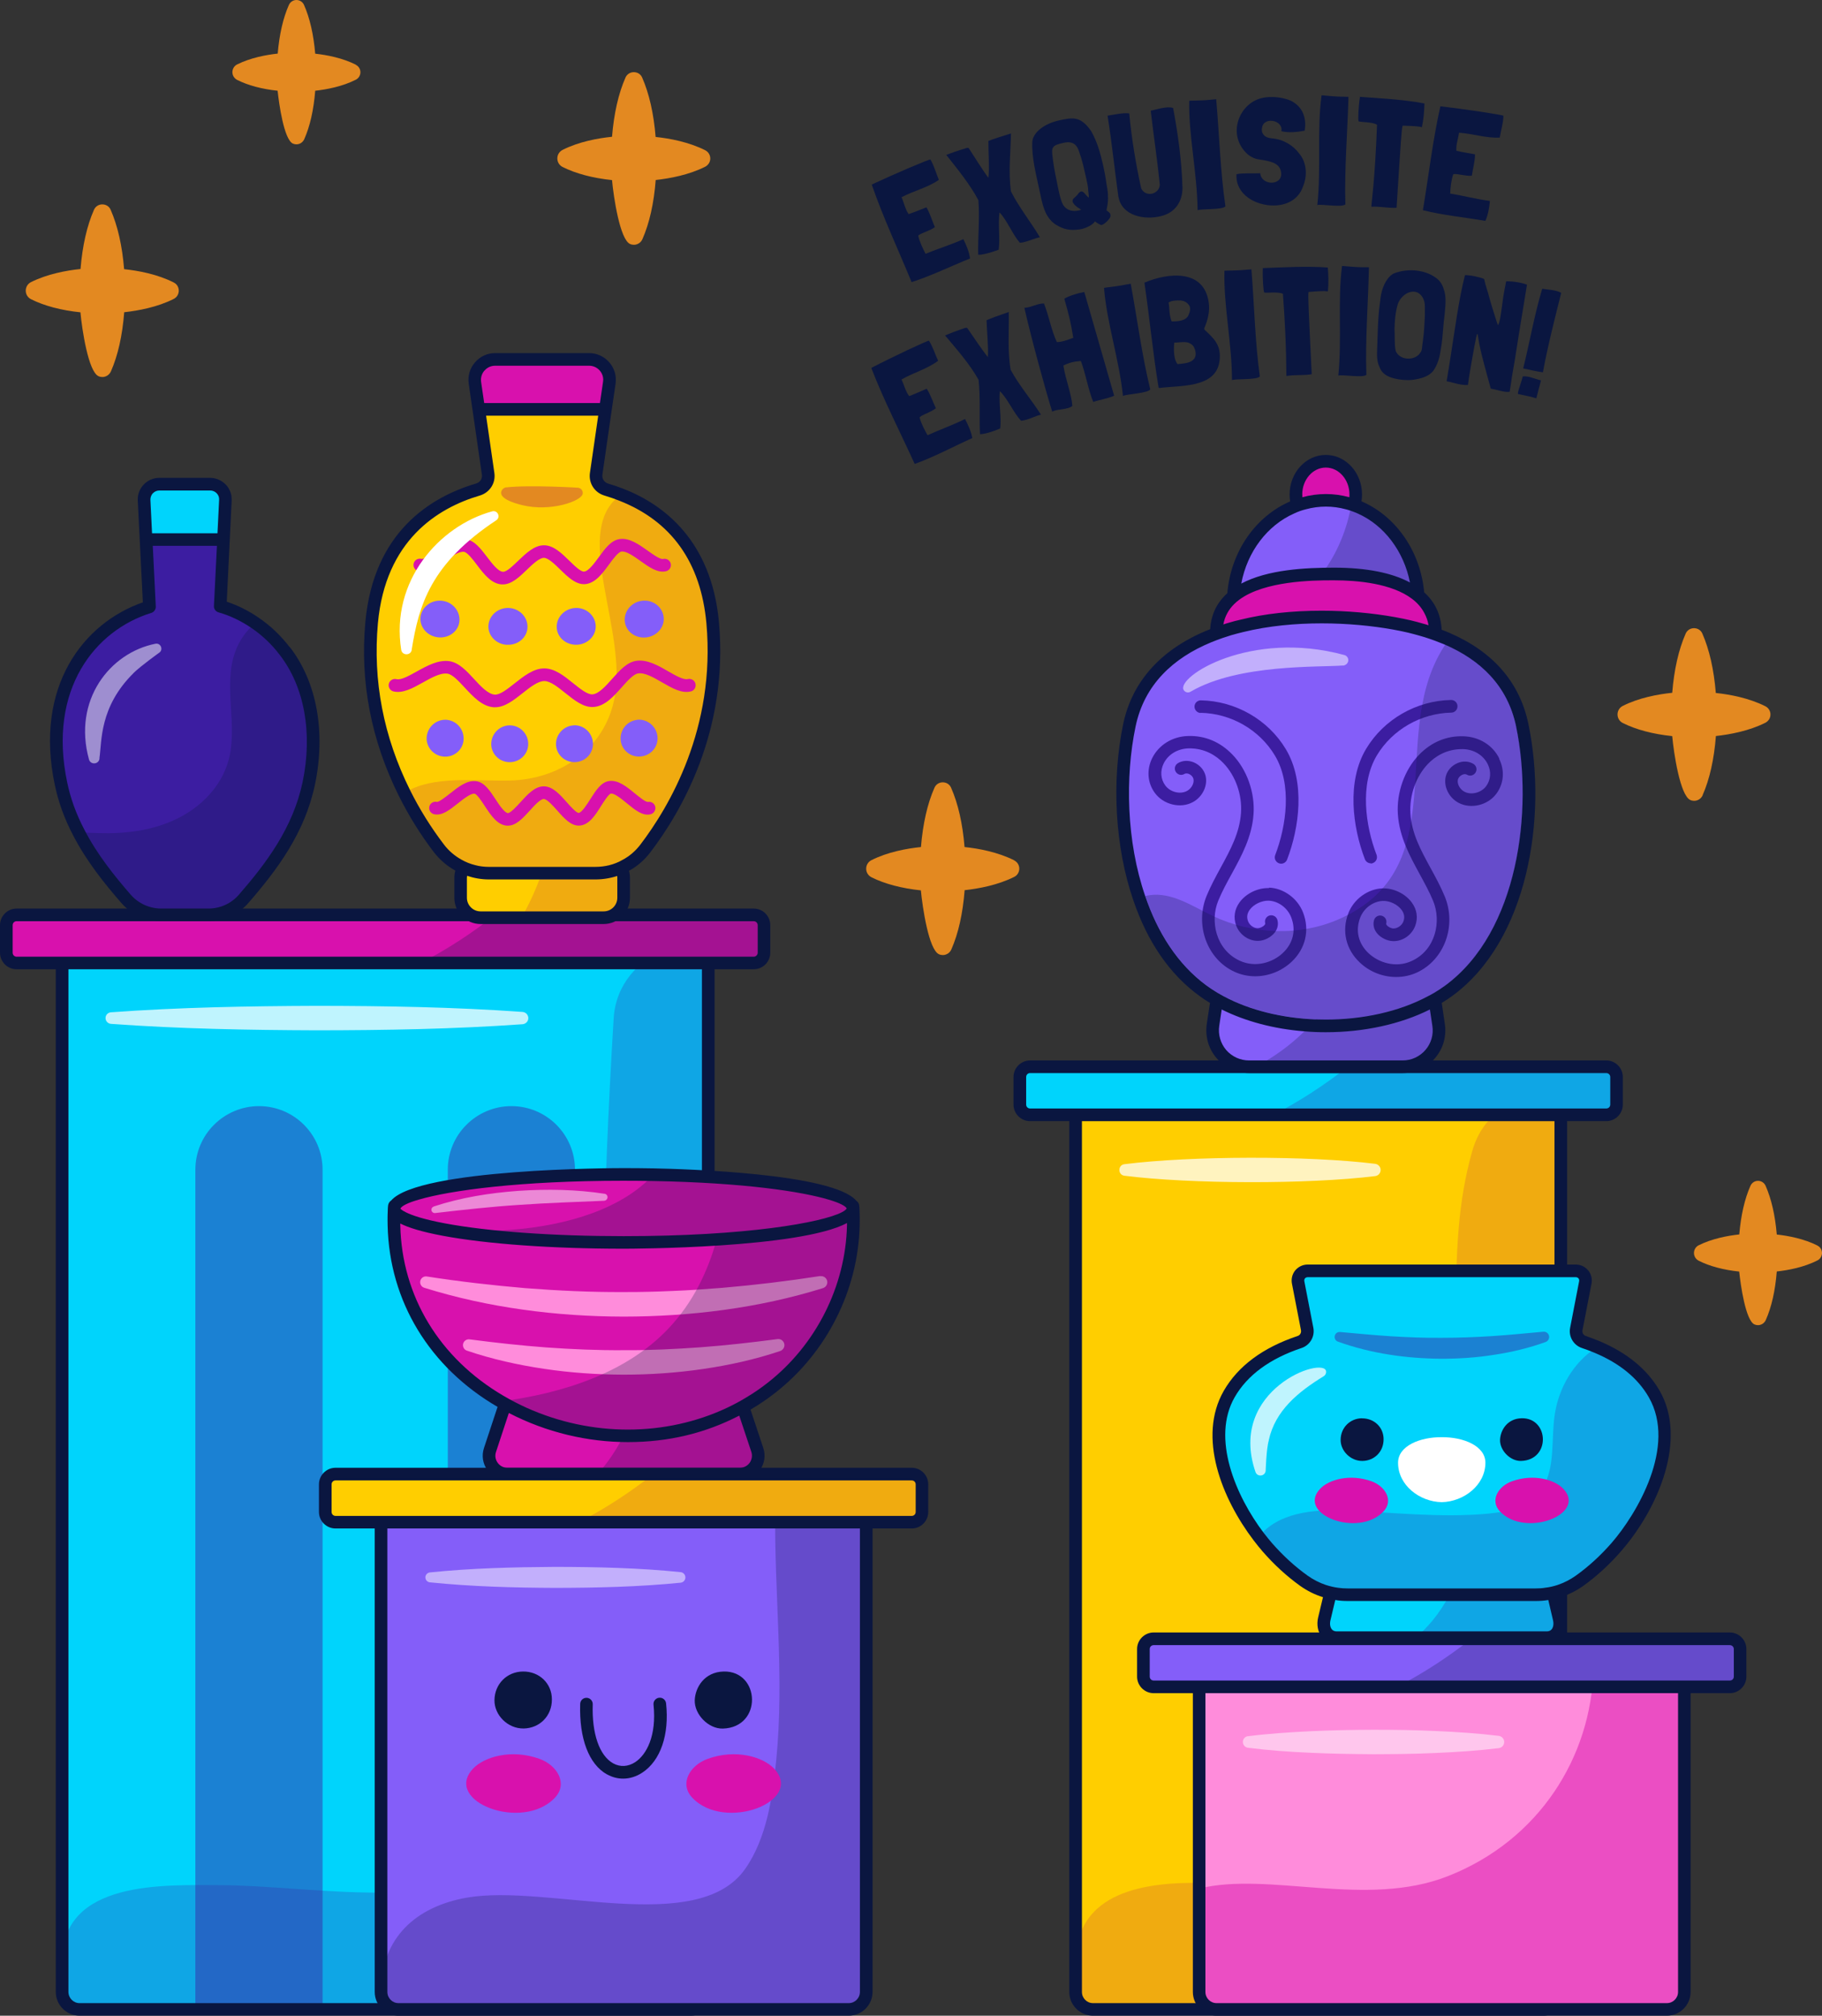 <?xml version="1.0" encoding="UTF-8"?>
<svg id="_Слой_2" data-name="Слой 2" xmlns="http://www.w3.org/2000/svg" viewBox="0 0 200.23 221.5">
  <rect x="0" y="0" width="200.23" height="221.5" fill="#333333" stroke="none"/>
  <defs>
    <style>
      .cls-1, .cls-2, .cls-3 {
        fill: #fff;
      }

      .cls-4 {
        fill: #00d4fc;
      }

      .cls-5, .cls-2, .cls-6 {
        opacity: .5;
      }

      .cls-5, .cls-7 {
        fill: #e38921;
      }

      .cls-8, .cls-9, .cls-10 {
        fill: #3c1da1;
      }

      .cls-11, .cls-6 {
        fill: #d811ad;
      }

      .cls-9, .cls-12 {
        opacity: .45;
      }

      .cls-13 {
        fill: #845ef9;
      }

      .cls-14, .cls-15 {
        fill: #0a1640;
      }

      .cls-3 {
        opacity: .75;
      }

      .cls-15, .cls-10, .cls-16 {
        opacity: .25;
      }

      .cls-17 {
        fill: #ffce00;
      }

      .cls-18 {
        fill: #ff8cdb;
      }
    </style>
  </defs>
  <g id="OBJECTS">
    <g>
      <g>
        <g>
          <g>
            <path class="cls-17" d="m171.52,122.56v96.32c0,1.06-.86,1.92-1.92,1.92h-49.48c-1.06,0-1.92-.86-1.92-1.92v-96.32c0-1.06.86-1.92,1.92-1.92h49.48c1.06,0,1.92.86,1.92,1.92Z"/>
            <path class="cls-5" d="m171.52,122.56v96.32c0,1.06-.86,1.92-1.92,1.92h-49.48c-1.06,0-1.92-.86-1.92-1.92v-3.21c0-7.86,7.71-8.87,13.96-8.76,10.81.18,28.09,7.53,28.24-24.79.16-33.92-1.67-44.74,1.38-55.58.77-2.73,2.46-4.65,5.25-5.55,1.49-.48,4.48-.74,4.48,1.57Z"/>
            <path class="cls-4" d="m177.65,118.35v3.02c0,.63-.5,1.13-1.13,1.13h-63.32c-.62,0-1.13-.5-1.13-1.13v-3.02c0-.63.5-1.13,1.13-1.13h63.32c.62,0,1.13.5,1.13,1.13Z"/>
            <path class="cls-10" d="m177.65,118.35v3.02c0,.63-.5,1.13-1.13,1.13h-36.55c2.88-1.5,5.61-3.28,8.16-5.29h28.38c.62,0,1.13.5,1.13,1.13Z"/>
            <path class="cls-3" d="m123.57,127.93c7.32-.92,20.22-.95,27.56-.04.37.05.64.39.59.76-.04.32-.29.55-.59.59-7.38.91-20.27.88-27.56-.04-.74-.09-.74-1.18,0-1.27Z"/>
          </g>
          <path class="cls-14" d="m176.52,116.53h-63.32c-1,0-1.82.82-1.82,1.82v3.03c0,1,.82,1.82,1.82,1.82h4.31v95.69c0,1.44,1.17,2.61,2.61,2.61h49.48c1.44,0,2.62-1.17,2.62-2.61v-95.69h4.3c1.01,0,1.82-.82,1.82-1.82v-3.03c0-1-.81-1.82-1.82-1.82Zm-5.69,102.36c0,.68-.55,1.23-1.23,1.23h-49.48c-.68,0-1.22-.55-1.22-1.23v-95.69h51.93v95.69Zm6.13-97.51c0,.24-.19.43-.44.43h-63.32c-.24,0-.43-.19-.43-.43v-3.03c0-.24.19-.43.43-.43h63.32c.25,0,.44.19.44.43v3.03Z"/>
        </g>
        <g>
          <g>
            <g>
              <path class="cls-11" d="m145.71,54.98c.97,0,1.91.15,2.8.44.1.03.2.07.3.11.12-.37.18-.77.18-1.19,0-2.02-1.47-3.65-3.29-3.65s-3.28,1.63-3.28,3.65c0,.41.06.81.18,1.18.98-.35,2.02-.54,3.11-.54Z"/>
              <path class="cls-11" d="m155.84,65.45c-2.35-1.96-6.38-2.37-9.23-2.38-.42,0-.88,0-1.36.02-3.14.07-7.33.48-9.71,2.45-1.15.94-1.88,2.24-1.88,4.04v.06c4.24-1.55,8.83-1.83,11.59-1.83s5.46.24,7.97.69c1.64.3,3.15.7,4.52,1.18,0-.03,0-.07,0-.1,0-1.84-.75-3.18-1.91-4.13Z"/>
            </g>
            <g>
              <path class="cls-13" d="m146.61,63.07c2.85.01,6.88.42,9.23,2.38-.3-4.67-3.16-8.56-7.03-9.92-.1-.04-.2-.08-.3-.11-.89-.29-1.83-.44-2.8-.44-1.09,0-2.13.19-3.11.54-3.9,1.39-6.77,5.31-7.06,10.02,2.38-1.97,6.57-2.38,9.71-2.45.48-.02.94-.02,1.36-.02Z"/>
              <path class="cls-13" d="m167.3,79.72c-.9-4.32-3.66-7.52-8.21-9.51-.43-.19-.88-.36-1.35-.53-1.37-.48-2.88-.88-4.52-1.18-2.51-.45-5.27-.69-7.97-.69s-7.35.28-11.59,1.83c-4.4,1.61-8.41,4.6-9.55,10.08-1.28,6.17-.87,13.26,1.08,18.97,1.53,4.47,3.89,7.91,7.02,10.19.47.35.99.66,1.52.97l-.42,2.78c-.37,2.42,1.5,4.6,3.95,4.6h16.89c2.44,0,4.32-2.18,3.95-4.6l-.42-2.78c.53-.3,1.04-.62,1.52-.97,8.06-5.88,10.17-19.12,8.1-29.16Z"/>
            </g>
            <path class="cls-2" d="m147.74,71.98c.31.08.5.41.41.72-.12.43-.65.47-.55.43-2.58.21-11.45-.19-16.69,2.84l-.09.05c-.26.15-.59.06-.74-.2-.83-1.43,7.29-6.66,17.66-3.84Z"/>
            <g>
              <path class="cls-8" d="m164.76,83.34c-.71-1.45-2.21-2.38-3.92-2.43-1.87-.07-3.56.65-4.9,2.04-1.59,1.65-2.48,4.15-2.32,6.53.17,2.49,1.3,4.56,2.39,6.56.52.96,1.07,1.95,1.49,2.97.92,2.23.28,5.38-2.36,6.59-1.78.82-3.65.16-4.73-.84-1.14-1.07-1.48-2.5-.93-3.92.4-1.05,1.43-1.8,2.49-1.84.75-.03,1.63.39,2.07,1,.29.4.35.82.19,1.25-.17.46-.66.78-1.09.78-.23,0-.59-.16-.75-.38-.07-.1-.06-.15-.05-.17.1-.37-.12-.75-.49-.85-.37-.1-.75.12-.85.49-.13.47-.03.95.28,1.37.4.54,1.16.92,1.83.93.02,0,.03,0,.05,0,1.03,0,2-.69,2.37-1.69.32-.87.19-1.77-.37-2.54-.71-.98-2-1.61-3.24-1.57-1.6.06-3.14,1.18-3.74,2.73-.75,1.95-.28,3.98,1.27,5.43,1.1,1.04,2.55,1.58,3.99,1.58.78,0,1.55-.16,2.27-.49,3.02-1.39,4.39-5.14,3.06-8.37-.45-1.09-1.01-2.11-1.55-3.1-1.07-1.96-2.08-3.8-2.22-5.99-.13-2,.61-4.1,1.93-5.47.74-.77,2.01-1.66,3.86-1.62,1.19.03,2.23.67,2.71,1.66.4.81.33,1.71-.17,2.4-.54.74-1.64,1.02-2.4.62-.51-.27-.83-.88-.71-1.35.06-.21.25-.42.49-.52.09-.04.32-.11.5,0,.33.2.75.09.95-.24.2-.33.09-.75-.24-.95-.51-.3-1.14-.34-1.73-.09-.65.27-1.14.81-1.3,1.45-.28,1.09.32,2.35,1.4,2.92,1.36.72,3.23.27,4.17-1.02.81-1.11.92-2.54.29-3.82Z"/>
              <path class="cls-8" d="m139.46,97.59c-1.23-.04-2.53.59-3.24,1.57-.56.77-.69,1.67-.37,2.54.37,1,1.34,1.69,2.37,1.69.01,0,.03,0,.05,0,.68-.01,1.43-.4,1.83-.93.31-.41.41-.9.28-1.37-.1-.37-.48-.58-.85-.49-.37.1-.59.48-.49.85,0,.02.02.07-.05.17-.17.22-.52.37-.75.38h-.02c-.45,0-.9-.33-1.07-.78-.16-.43-.1-.85.19-1.25.44-.6,1.3-1.01,2.07-1,1.06.04,2.09.79,2.49,1.84.55,1.42.21,2.85-.93,3.92-1.07,1.01-2.95,1.66-4.73.84-2.63-1.21-3.28-4.36-2.36-6.59.42-1.02.96-2.01,1.49-2.97,1.09-2,2.22-4.07,2.39-6.56.16-2.38-.73-4.88-2.32-6.53-1.34-1.39-3.02-2.11-4.9-2.04-1.7.05-3.2.98-3.92,2.43-.63,1.28-.52,2.71.29,3.82.94,1.29,2.81,1.75,4.17,1.02,1.08-.58,1.68-1.83,1.4-2.93-.17-.64-.65-1.18-1.3-1.45-.59-.24-1.23-.21-1.73.09-.33.2-.44.62-.24.95.2.33.62.44.95.24.18-.11.41-.04.5,0,.24.1.43.3.49.52.12.47-.2,1.08-.71,1.35-.76.4-1.86.12-2.39-.62-.5-.69-.57-1.58-.17-2.4.48-.99,1.52-1.62,2.71-1.66,1.85-.05,3.12.85,3.86,1.62,1.33,1.38,2.07,3.47,1.93,5.47-.15,2.18-1.15,4.03-2.22,5.99-.54.99-1.1,2.02-1.55,3.1-1.33,3.23.04,6.99,3.06,8.37.72.33,1.49.49,2.27.49,1.44,0,2.88-.55,3.99-1.58,1.55-1.45,2.02-3.49,1.27-5.43-.6-1.55-2.13-2.67-3.74-2.73Z"/>
              <path class="cls-8" d="m150.63,94.89c.08,0,.17-.01.25-.05.36-.14.53-.54.4-.9-1.23-3.2-1.87-7.75.03-10.93,1.7-2.83,4.83-4.63,8.18-4.7.38,0,.69-.32.68-.71,0-.38-.32-.68-.69-.68,0,0,0,0-.01,0-3.82.07-7.4,2.13-9.34,5.37-2.16,3.6-1.48,8.63-.13,12.14.11.27.37.44.65.44Z"/>
              <path class="cls-8" d="m131.93,78.33c3.35.06,6.48,1.86,8.18,4.7,1.9,3.17,1.26,7.72.03,10.93-.14.36.04.76.4.9.08.03.17.05.25.05.28,0,.54-.17.65-.44,1.35-3.51,2.03-8.53-.13-12.14-1.94-3.24-5.52-5.3-9.34-5.37,0,0,0,0-.01,0-.38,0-.68.3-.69.68,0,.38.3.7.68.71Z"/>
            </g>
            <g class="cls-16">
              <path class="cls-14" d="m155.84,65.45c-.31-4.79-3.31-8.76-7.33-10.03-.47,2.76-1.57,5.41-3.25,7.66h0c.48-.01.94-.01,1.36-.01,2.85.01,6.88.42,9.23,2.38Z"/>
              <path class="cls-14" d="m166.62,79.86c-.95-4.58-4-7.35-7.8-9.01-.18.27-.35.55-.51.83-5.6,9.73,1.49,23.75-11.15,29.32-4.37,1.92-9.58,1.7-13.88-.35-2.24-1.06-4.49-2.63-6.94-2.28-.16.02-.32.06-.48.09,1.36,3.98,3.56,7.51,6.78,9.86,3.33,2.43,8.05,3.66,12.8,3.71-.29,0-.58,0-.86-.02-.38.45-.79.89-1.22,1.31-1.21,1.19-2.6,2.28-4.12,3.2-.39.24-.79.47-1.2.69h16.13c2.44,0,4.32-2.17,3.95-4.59l-.31-2.05-.22-1.46s-.02,0-.02.01c.43-.25.85-.52,1.24-.81,8.1-5.91,9.72-19.29,7.83-28.47Z"/>
            </g>
          </g>
          <path class="cls-14" d="m167.97,79.58c-.94-4.55-3.83-7.92-8.6-10-.3-.13-.62-.26-.94-.38-.08-1.67-.74-3.05-1.92-4.11-.4-4.48-3.09-8.37-6.89-10,.04-.24.06-.49.06-.75,0-2.39-1.78-4.35-3.98-4.35s-3.98,1.96-3.98,4.35c0,.26.02.51.06.76-3.76,1.62-6.52,5.48-6.9,10.09-.08.07-.16.14-.24.22-1.01,1.01-1.56,2.26-1.65,3.73-5.22,2.05-8.56,5.62-9.56,10.44-1.3,6.29-.89,13.52,1.11,19.33,1.57,4.62,4.01,8.16,7.27,10.53.37.27.75.53,1.16.77l-.35,2.31c-.2,1.36.19,2.73,1.08,3.76.89,1.04,2.19,1.64,3.56,1.64h16.89c1.37,0,2.66-.6,3.55-1.64.89-1.03,1.29-2.4,1.08-3.76l-.34-2.31c.4-.24.79-.5,1.16-.77,8.3-6.06,10.49-19.61,8.37-29.86Zm-24.86-25.24c0-1.63,1.16-2.96,2.59-2.96s2.6,1.33,2.6,2.96c0,.1,0,.2-.01.3-.84-.23-1.7-.35-2.58-.35s-1.76.12-2.59.35c0-.1,0-.2,0-.3Zm-.9,2.09c.42-.2.86-.36,1.32-.47.7-.19,1.43-.29,2.18-.29s1.47.1,2.17.29c.14.03.28.08.42.12.3.1.6.21.89.34,2.94,1.3,5.09,4.18,5.76,7.59-1.99-1.07-4.8-1.63-8.34-1.63-3.14,0-7.29.2-10.2,1.75.66-3.52,2.87-6.4,5.8-7.7Zm-7.33,10.94c.19-.35.44-.68.74-.98.18-.18.38-.35.6-.51,2.77-2.03,7.98-2.11,10.11-2.11h.28c2.58,0,6.33.34,8.56,2.03.57.43,1.04.95,1.36,1.57.22.4.38.85.46,1.34-.2-.07-.4-.13-.6-.18-.44-.13-.89-.25-1.35-.36-.55-.13-1.12-.24-1.7-.35-2.55-.46-5.35-.71-8.09-.71-3.29,0-6.27.33-8.9.98-.46.1-.91.22-1.34.35-.2.06-.38.11-.57.18.08-.45.23-.87.44-1.25Zm21.77,48.01c-.63.73-1.54,1.15-2.5,1.15h-16.89c-.96,0-1.88-.42-2.51-1.15-.62-.73-.9-1.7-.76-2.65l.27-1.8c2.6,1.3,5.74,2.14,9.08,2.4.78.07,1.56.1,2.36.1,4.2,0,8.23-.89,11.44-2.5l.27,1.8c.15.95-.13,1.92-.76,2.65Zm2.14-7.06c-.19.14-.38.27-.58.4-.21.14-.42.27-.64.4-.21.12-.42.25-.64.35-3.2,1.72-7.22,2.57-11.23,2.57-.38,0-.76-.01-1.14-.02-3.63-.15-7.19-.99-10.08-2.54-.44-.23-.87-.49-1.28-.76-.2-.13-.39-.26-.58-.4-3.22-2.35-5.42-5.88-6.77-9.86-2.07-6.02-2.21-13.07-1.06-18.6.96-4.65,4.17-7.56,8.27-9.26.43-.18.87-.34,1.32-.5l.93-.3c.44-.13.88-.24,1.33-.35,2.78-.68,5.76-.95,8.61-.95s5.56.27,7.84.68c.55.1,1.1.21,1.65.34.45.11.9.23,1.35.36.31.09.62.18.93.29.45.15.89.31,1.32.49.16.06.32.12.47.19,3.81,1.66,6.86,4.43,7.81,9.01,1.89,9.17.26,22.55-7.83,28.46Z"/>
        </g>
      </g>
      <g>
        <g>
          <g>
            <path class="cls-4" d="m77.83,105.87v113.01c0,1.07-.86,1.92-1.92,1.92H8.74c-1.05,0-1.91-.85-1.91-1.92v-113.01c0-1.06.85-1.92,1.91-1.92h67.17c1.06,0,1.92.85,1.92,1.92Z"/>
            <g class="cls-12">
              <path class="cls-8" d="m35.45,128.54v92.26h-13.98v-92.26c0-1.92.78-3.68,2.05-4.94,1.26-1.26,3.02-2.05,4.94-2.05,3.86,0,6.99,3.13,6.99,6.99Z"/>
              <path class="cls-8" d="m63.19,128.54v92.26h-13.98v-92.26c0-1.92.78-3.68,2.05-4.94,1.26-1.26,3.01-2.05,4.94-2.05,3.86,0,6.99,3.13,6.99,6.99Z"/>
            </g>
            <path class="cls-10" d="m77.83,105.87v113.01c0,1.06-.86,1.92-1.92,1.92H8.74c-1.06,0-1.92-.86-1.92-1.92v-3.38c0-8.92,11.22-8.36,17.49-8.34,10.14.04,25.23,3.26,33.62-3.35,7.55-5.94,9.12-23.1,8.67-33.87-.81-19.03-.33-38.99.84-58.03.47-7.7,10.4-10.05,10.4-6.04Z"/>
            <path class="cls-11" d="m83.96,101.66v3.02c0,.63-.5,1.13-1.13,1.13H1.82c-.62,0-1.13-.5-1.13-1.13v-3.02c0-.63.5-1.13,1.13-1.13h81.01c.62,0,1.13.5,1.13,1.13Z"/>
            <path class="cls-15" d="m83.96,101.66v3.02c0,.63-.5,1.13-1.13,1.13h-36.55c2.88-1.5,5.61-3.28,8.16-5.29h28.38c.62,0,1.13.5,1.13,1.13Z"/>
            <path class="cls-3" d="m12.19,111.24c7.54-.55,15.08-.68,22.62-.71,7.54.01,15.08.13,22.62.67.37.03.65.35.63.72-.02.34-.3.6-.63.63-7.54.54-15.08.66-22.62.67-7.54-.03-15.08-.16-22.62-.71-.35-.03-.61-.33-.59-.68.02-.32.28-.57.59-.59Z"/>
          </g>
          <path class="cls-14" d="m82.83,99.84H1.82c-1,0-1.82.82-1.82,1.83v3.02c0,1,.82,1.82,1.82,1.82h4.31v112.37c0,1.45,1.17,2.62,2.61,2.62h67.17c1.44,0,2.62-1.17,2.62-2.62v-112.37h4.3c1.01,0,1.82-.82,1.82-1.82v-3.02c0-1.01-.81-1.83-1.82-1.83Zm-5.69,119.04c0,.68-.55,1.24-1.23,1.24H8.74c-.67,0-1.22-.56-1.22-1.24v-112.37h69.62v112.37Zm6.13-114.19c0,.24-.2.44-.44.44H1.82c-.24,0-.43-.2-.43-.44v-3.02c0-.25.19-.44.43-.44h81.01c.24,0,.44.19.44.44v3.02Z"/>
        </g>
        <g>
          <g>
            <g>
              <path class="cls-17" d="m78.32,68.43c-.77-8.43-5.52-12.3-10.04-14.07-.55-.22-1.1-.41-1.64-.57-.75-.22-1.24-.95-1.12-1.73l1.02-7.08.43-2.93c.2-1.35-.85-2.56-2.21-2.56h-10.33c-1.36,0-2.41,1.21-2.21,2.56l.42,2.93,1.02,7.09c.11.77-.37,1.5-1.12,1.72-4.95,1.46-10.82,5.18-11.68,14.63-.7,7.61,1.26,14,3.6,18.7,1.27,2.55,2.65,4.59,3.77,6.07.72.95,1.66,1.67,2.72,2.14-.19.33-.31.7-.31,1.11v2.19c0,1.22.99,2.19,2.19,2.19h13.53c1.22,0,2.19-.98,2.19-2.19v-2.19c0-.41-.12-.78-.31-1.11,1.04-.46,1.97-1.17,2.69-2.1,3.21-4.19,8.47-13.04,7.41-24.82Z"/>
              <path class="cls-5" d="m78.32,68.43c-.77-8.43-5.52-12.3-10.04-14.07-.15.09-.29.2-.43.31-4.85,4.1,1.08,14.63-.3,21.97-1.09,5.77-6.13,8.99-11.46,9.13-3.76.1-8.51-.62-11.65,1.36,1.28,2.57,2.67,4.63,3.81,6.12,1.3,1.71,3.34,2.7,5.48,2.7h5.8c-.59,1.69-1.33,3.34-2.23,4.9h9.04c1.22,0,2.19-.98,2.19-2.19v-2.19c0-.41-.12-.78-.31-1.11,1.04-.46,1.97-1.17,2.69-2.1,3.21-4.19,8.47-13.04,7.41-24.82Z"/>
              <path class="cls-7" d="m57.4,55.51c-.99-.23-2.78-.81-2.23-1.67.17-.27.56-.32.46-.28,2.57-.3,8.28.05,7.91.04.32.04.54.33.5.64-.1.84-3.58,2.03-6.64,1.27Z"/>
              <g>
                <path class="cls-11" d="m52.62,44.98h13.92l.43-2.93c.2-1.35-.85-2.56-2.22-2.56h-10.32c-1.36,0-2.41,1.21-2.21,2.56l.42,2.93Z"/>
                <path class="cls-11" d="m45.96,62.78c.94.22,1.87-.42,2.85-1.1.76-.53,1.63-1.11,2.18-1.04.38.06.96.82,1.42,1.43.77,1.02,1.58,2.07,2.72,2.15.04,0,.09,0,.13,0,.96,0,1.81-.81,2.63-1.6.64-.62,1.37-1.31,1.88-1.32h0c.48,0,1.22.72,1.81,1.3.84.82,1.71,1.66,2.71,1.59,1.12-.09,1.89-1.14,2.64-2.16.42-.58,1-1.36,1.36-1.42.52-.08,1.36.51,2.1,1.04.97.69,1.88,1.34,2.81,1.12.37-.09.6-.46.51-.84-.09-.37-.47-.6-.84-.51-.31.08-1.14-.51-1.68-.9-1-.71-2.04-1.45-3.12-1.28-.92.15-1.57,1.03-2.25,1.97-.51.69-1.14,1.56-1.63,1.6-.37.04-1.1-.68-1.63-1.2-.85-.83-1.74-1.69-2.78-1.69h0c-1.06,0-1.96.87-2.83,1.7-.58.55-1.29,1.26-1.69,1.21-.52-.04-1.16-.87-1.72-1.61-.71-.93-1.38-1.81-2.31-1.96-1.11-.18-2.21.59-3.19,1.26-.6.41-1.41.97-1.74.89-.37-.09-.75.14-.84.51-.09.37.14.75.51.83Z"/>
                <path class="cls-11" d="m71.16,88.11s0,0-.01,0c-.26,0-.98-.6-1.38-.92-.91-.75-1.86-1.52-2.86-1.36-.86.14-1.43,1.03-2.03,1.98-.38.59-.94,1.49-1.29,1.52,0,0,0,0,0,0-.26,0-.97-.79-1.31-1.18-.76-.86-1.55-1.74-2.52-1.74h0c-.99,0-1.79.89-2.57,1.75-.38.42-1.1,1.2-1.37,1.19-.38-.03-.98-.93-1.37-1.53-.62-.94-1.2-1.83-2.08-1.97-1.02-.16-1.99.61-2.92,1.35-.42.33-1.19.94-1.43.92-.37-.09-.75.14-.84.51-.09.37.14.75.51.84.88.21,1.72-.47,2.62-1.18.6-.48,1.42-1.13,1.84-1.07.27.04.81.87,1.13,1.36.67,1.02,1.37,2.07,2.42,2.15.04,0,.08,0,.12,0,.89,0,1.62-.8,2.39-1.64.49-.55,1.17-1.29,1.55-1.29h0c.35,0,1.04.77,1.49,1.28.78.88,1.52,1.71,2.46,1.64,1.04-.08,1.71-1.14,2.35-2.16.29-.46.83-1.31,1.07-1.35.38-.07,1.19.59,1.77,1.07.88.72,1.71,1.41,2.59,1.2.37-.09.6-.46.52-.84-.09-.37-.46-.6-.83-.51Z"/>
                <path class="cls-11" d="m76.43,75.13c-.09-.37-.47-.6-.84-.51-.48.12-1.37-.4-2.16-.85-1.09-.63-2.32-1.34-3.53-1.15-1.01.16-1.83,1.08-2.62,1.97-.72.81-1.47,1.65-2.16,1.71-.55.05-1.35-.6-2.13-1.22-.99-.8-2.02-1.63-3.18-1.63h0c-1.18,0-2.23.84-3.25,1.64-.8.63-1.62,1.29-2.2,1.24-.73-.06-1.52-.9-2.27-1.72-.81-.88-1.66-1.79-2.68-1.95-1.23-.19-2.5.51-3.61,1.13-.85.47-1.73.97-2.23.84-.37-.09-.75.14-.84.51-.09.37.14.75.51.84,1.03.24,2.1-.35,3.23-.98.96-.54,1.95-1.09,2.72-.97.55.09,1.22.82,1.88,1.53.94,1.01,1.91,2.06,3.18,2.16.05,0,.11,0,.16,0,1.06,0,2.05-.78,3.01-1.54.83-.66,1.69-1.34,2.4-1.34h0c.67,0,1.5.67,2.31,1.32.99.79,2,1.61,3.11,1.53,1.25-.1,2.18-1.15,3.09-2.17.63-.71,1.28-1.44,1.8-1.52.73-.11,1.69.44,2.62.98,1.11.64,2.16,1.25,3.17,1,.37-.09.6-.46.51-.84Z"/>
              </g>
              <g>
                <path class="cls-13" d="m72.91,67.65c-.22-1.1-1.31-1.81-2.44-1.62-1.13.18-1.94,1.2-1.8,2.31.14,1.11,1.24,1.88,2.45,1.69,1.21-.2,2.01-1.28,1.79-2.37Z"/>
                <path class="cls-13" d="m63.22,66.81c-1.14.06-2.06.98-2.04,2.1.02,1.12,1.03,2,2.25,1.94,1.22-.07,2.13-1.06,2.03-2.17-.1-1.12-1.11-1.94-2.25-1.87Z"/>
                <path class="cls-13" d="m55.72,70.85c1.22.07,2.23-.82,2.25-1.94.02-1.12-.89-2.04-2.04-2.1-1.14-.06-2.15.76-2.25,1.88-.1,1.11.81,2.1,2.03,2.17Z"/>
                <path class="cls-13" d="m50.48,68.34c.14-1.11-.67-2.13-1.8-2.31-1.13-.18-2.22.53-2.44,1.62-.22,1.1.58,2.18,1.79,2.37,1.21.19,2.31-.58,2.45-1.69Z"/>
                <path class="cls-13" d="m69.97,79.11c-1.08.14-1.87,1.13-1.76,2.24.11,1.11,1.13,1.92,2.28,1.77,1.15-.15,1.93-1.19,1.75-2.3-.18-1.1-1.19-1.86-2.28-1.72Z"/>
                <path class="cls-13" d="m63.05,79.71c-1.09.05-1.96.97-1.95,2.08.02,1.12.97,2.01,2.12,1.96,1.15-.05,2.02-1.02,1.94-2.14-.08-1.12-1.03-1.96-2.12-1.91Z"/>
                <path class="cls-13" d="m56.11,79.71c-1.09-.05-2.04.79-2.12,1.91-.08,1.11.79,2.09,1.94,2.13,1.15.05,2.1-.84,2.12-1.96.02-1.12-.86-2.04-1.95-2.08Z"/>
                <path class="cls-13" d="m49.19,79.11c-1.08-.14-2.1.61-2.28,1.72-.18,1.1.61,2.15,1.75,2.3,1.15.15,2.17-.66,2.28-1.77.11-1.11-.68-2.11-1.76-2.25Z"/>
              </g>
              <path class="cls-1" d="m45.25,71.35v.06c-.11.65-1.05.65-1.16,0-1.19-7.59,4.19-13.63,10-15.22.6-.16.96.64.45.98-7.22,4.78-8.5,9.31-9.29,14.18Z"/>
            </g>
            <path class="cls-14" d="m79.01,68.37c-.83-9.04-6.16-12.96-10.48-14.65-.54-.21-1.11-.41-1.7-.58-.43-.13-.69-.54-.63-.97l1.02-7.08.43-2.93c.12-.85-.13-1.7-.69-2.34-.56-.65-1.37-1.02-2.22-1.02h-10.33c-.85,0-1.66.37-2.21,1.02-.56.64-.81,1.49-.69,2.33l.42,2.93s0,.03.01.04l1.02,7.06c.06.43-.21.83-.64.95-5.05,1.5-11.27,5.35-12.17,15.24-.6,6.55.64,12.97,3.67,19.07,1.09,2.18,2.38,4.26,3.84,6.18.65.84,1.46,1.54,2.38,2.05-.07.25-.11.51-.11.79v2.19c0,1.59,1.29,2.89,2.88,2.89h13.53c1.59,0,2.89-1.3,2.89-2.89v-2.19c0-.27-.04-.53-.11-.77.9-.49,1.7-1.17,2.34-2.02,3.29-4.3,8.64-13.29,7.55-25.3Zm-25.76-27.65c.29-.34.71-.53,1.16-.53h10.33c.45,0,.87.19,1.17.53.19.22.31.47.36.75.03.16.03.32,0,.49l-.34,2.33h-12.72l-.34-2.33c-.06-.45.07-.9.37-1.24Zm14.59,57.93c0,.83-.67,1.5-1.5,1.5h-13.53c-.82,0-1.5-.67-1.5-1.5v-2.19c0-.08.01-.15.02-.22.77.26,1.58.4,2.4.4h11.69c.83,0,1.64-.13,2.4-.38.02.06.02.13.02.2v2.19Zm2.52-5.82c-.53.69-1.19,1.26-1.93,1.65-.46.27-.96.47-1.49.6-.49.12-1,.18-1.52.18h-11.69c-.51,0-1.02-.06-1.5-.19-.53-.13-1.04-.33-1.51-.6-.74-.41-1.42-.98-1.95-1.69-1.41-1.85-2.66-3.85-3.71-5.96-2.92-5.87-4.1-12.03-3.53-18.33.83-9.11,6.54-12.66,11.18-14.03,1.1-.32,1.78-1.36,1.62-2.48l-.91-6.3h12.32l-.91,6.29c-.16,1.12.51,2.17,1.61,2.49.54.16,1.08.35,1.59.55,5.76,2.25,8.99,6.79,9.6,13.48,1.04,11.54-4.11,20.2-7.27,24.34Z"/>
          </g>
          <g>
            <g>
              <path class="cls-8" d="m33.92,86.11c-1.06,5.03-3.91,8.95-7.15,12.67-.97,1.12-2.38,1.76-3.87,1.76h-5.19c-1.48,0-2.89-.63-3.87-1.76-1.99-2.3-3.84-4.66-5.21-7.31-.86-1.66-1.54-3.43-1.94-5.37-2.18-10.39,3.1-17.38,9.72-19.41l-.36-7.4-.22-4.33c-.04-.96.72-1.76,1.68-1.76h5.58c.96,0,1.73.8,1.67,1.76l-.21,4.32-.36,7.33c1.33.38,2.63.99,3.84,1.82,1.17.8,2.28,1.82,3.23,3.07,3.21,4.11,3.69,9.62,2.65,14.59Z"/>
              <path class="cls-15" d="m33.92,86.11c-1.06,5.03-3.91,8.95-7.15,12.68-.97,1.12-2.38,1.76-3.87,1.76h-5.19c-1.47,0-2.89-.64-3.87-1.76-1.99-2.29-3.84-4.66-5.2-7.3.74-.01,1.49.04,2.22.06,2.93.09,5.93-.28,8.57-1.57,2.64-1.27,4.88-3.55,5.67-6.37,1.1-3.89-.64-8.23.77-12.04.43-1.2,1.21-2.26,2.17-3.11,1.17.8,2.27,1.82,3.23,3.07,3.21,4.11,3.7,9.63,2.66,14.58Z"/>
              <path class="cls-4" d="m24.77,54.97l-.21,4.32h-8.51l-.22-4.33c-.04-.96.72-1.76,1.68-1.76h5.58c.96,0,1.73.8,1.67,1.76Z"/>
              <path class="cls-2" d="m14.68,73.96c-3.77,3.72-3.48,7.51-3.75,9.33v.1c-.1.62-.98.67-1.15.07-1.8-6.53,2.3-11.73,7.3-12.72.58-.12.91.66.41.99,0,0-1.96,1.4-2.82,2.23Z"/>
            </g>
            <path class="cls-14" d="m31.82,71.1c-.97-1.27-2.11-2.35-3.39-3.22-1.1-.76-2.28-1.35-3.51-1.76l.33-6.78s0-.01,0-.02l.21-4.32c0-.12,0-.23-.02-.34,0-.05,0-.09,0-.14-.01-.1-.05-.19-.07-.28-.02-.06-.02-.12-.05-.18-.03-.09-.08-.18-.13-.27-.03-.05-.05-.11-.08-.16-.08-.14-.18-.26-.3-.38-.45-.47-1.08-.74-1.72-.74h-5.58c-.65,0-1.26.26-1.71.73-.45.47-.69,1.09-.66,1.75l.56,11.2c-6.53,2.27-11.95,9.24-9.68,20.05.4,1.9,1.05,3.71,2.01,5.54,1.49,2.9,3.52,5.39,5.3,7.44,1.11,1.27,2.71,1.99,4.39,1.99h5.19c1.7,0,3.3-.73,4.39-1.99,3.13-3.6,6.19-7.67,7.31-12.99h0c1.22-5.8.2-11.33-2.78-15.15Zm-15.01-16.9c.19-.2.44-.3.71-.3h5.58c.27,0,.53.11.72.31.19.2.28.45.26.73l-.18,3.66h-7.19l-.18-3.67c-.01-.27.09-.53.27-.73Zm16.44,31.76c-1.06,5.01-3.99,8.9-7,12.36-.83.96-2.05,1.52-3.34,1.52h-5.19c-1.28,0-2.5-.55-3.35-1.52-1.73-1.99-3.69-4.4-5.11-7.17-.9-1.72-1.51-3.42-1.88-5.19-2.15-10.24,3.1-16.72,9.25-18.61.3-.09.5-.38.49-.7l-.33-6.67h7.05l-.33,6.61c-.02.32.19.61.5.7,1.28.36,2.5.95,3.64,1.73,1.16.79,2.2,1.77,3.08,2.93,2.73,3.51,3.65,8.62,2.52,14.02Z"/>
          </g>
        </g>
      </g>
      <g>
        <g>
          <g>
            <path class="cls-11" d="m93.75,132.82s0-.02,0-.03,0-.02,0-.03c0-.15-.02-.24-.02-.24h-.06c-.86-1.78-10.07-3.21-21.85-3.44-1.07-.02-2.17-.03-3.28-.03-13.31,0-24.22,1.53-25.15,3.47h-.05s0,.08-.02.21c0,.02-.01.04-.01.06,0,0,0,.01,0,.02-.02.34-.05.99-.03,1.85.2,8.73,5.05,15.45,11.74,19.34.16.09.33.17.49.26l-1.68,5.07c-.44,1.3.54,2.65,1.91,2.65h25.55c1.37,0,2.34-1.35,1.91-2.65l-1.58-4.76c1.08-.6,2.13-1.28,3.13-2.06,5.48-4.28,8.84-10.88,9-17.84.02-.86,0-1.5-.02-1.84Z"/>
            <path class="cls-2" d="m47.66,132.58c3.01-.99,6.16-1.49,9.32-1.72,3.15-.21,6.33-.16,9.46.32.21.03.36.23.32.44-.03.19-.19.32-.37.33-3.12.14-6.22.23-9.31.45-3.09.2-6.16.54-9.26.9-.2.02-.38-.12-.41-.32-.02-.18.09-.34.25-.39Z"/>
            <g>
              <path class="cls-18" d="m90.14,140.22c-3.6.56-7.19.99-10.79,1.3-1.8.14-3.6.27-5.41.34-1.8.08-3.61.13-5.41.12-3.61.02-7.22-.15-10.82-.43-3.6-.31-7.2-.72-10.8-1.28-.31-.05-.61.13-.71.44-.1.34.08.69.42.8,3.53,1.1,7.16,1.89,10.82,2.4,3.67.52,7.38.76,11.08.77,7.41-.01,14.85-.93,21.92-3.13.32-.1.52-.42.47-.75-.06-.37-.41-.62-.77-.56Z"/>
              <path class="cls-18" d="m85.45,147.15c-2.83.37-5.64.69-8.46.9-2.82.2-5.64.34-8.46.32-2.82.02-5.64-.1-8.46-.3-2.82-.21-5.63-.52-8.47-.89-.29-.04-.59.14-.69.43-.11.33.06.7.4.81,2.76.94,5.61,1.57,8.49,2,2.88.43,5.8.63,8.72.64,2.92,0,5.84-.2,8.72-.62,2.88-.42,5.74-1.05,8.5-1.98.3-.1.5-.41.46-.73-.05-.37-.39-.63-.76-.58Z"/>
            </g>
            <path class="cls-15" d="m93.75,132.82s0-.02,0-.03,0-.02,0-.03c0-.15-.02-.24-.02-.24h-.06c-.86-1.78-10.07-3.21-21.85-3.44-.62.67-1.33,1.29-2.14,1.87-4.28,3.06-10.77,4.34-16.98,4.32-1.31,0-2.61-.06-3.9-.16,4.62.86,11.75,1.41,19.74,1.41,3.64,0,7.1-.12,10.23-.32-1.01,3.59-2.63,6.95-5.3,9.78-4.68,4.95-11.72,7.14-18.43,8.02,4.04,2.35,8.76,3.65,13.51,3.74-.27.52-.55,1.03-.85,1.52-.59.96-1.26,1.86-2,2.72h15.62c1.37,0,2.34-1.35,1.91-2.65l-1.58-4.76c1.08-.6,2.13-1.28,3.13-2.06,5.48-4.28,8.84-10.88,9-17.84.02-.86,0-1.5-.02-1.84Z"/>
          </g>
          <path class="cls-14" d="m94.45,132.83v-.04c0-.07,0-.13-.02-.2v-.02c-.01-.07-.01-.1-.01-.11-.02-.21-.14-.39-.3-.5,0-.01-.02-.02-.03-.03-2.6-3-18.79-3.47-22.26-3.54-1.08-.02-2.18-.03-3.29-.03-.99,0-22.54.04-25.56,3.57h-.01c-.17.12-.29.31-.32.53,0,.01,0,.05-.01.13-.01.04-.02.08-.01.13-.01.02-.01.05-.01.07v.06c-.02.37-.04,1-.02,1.83.19,8.31,4.59,15.56,12.08,19.92l-1.49,4.51c-.28.84-.14,1.72.37,2.44.52.72,1.32,1.13,2.2,1.13h25.55c.88,0,1.68-.41,2.19-1.12.52-.72.66-1.61.38-2.45l-1.4-4.21c.94-.55,1.85-1.17,2.72-1.85,5.64-4.4,9.11-11.27,9.27-18.37.02-.84,0-1.48-.02-1.85Zm-25.91-3.08c1.1,0,2.19.01,3.26.03,10.08.19,16.34,1.17,19.28,2.05,1.18.35,1.83.69,1.97.96-.07.13-.25.28-.55.43-2.18,1.12-10.42,2.62-23.96,2.62-7.69,0-14.84-.51-19.61-1.4-2.46-.46-3.7-.91-4.32-1.22-.5-.24-.59-.4-.61-.4.12-.29.79-.64,2.01-.99,3.42-1.01,11.08-2.08,22.53-2.08Zm14.03,29.8c.13.41.06.85-.19,1.2-.25.34-.64.54-1.07.54h-25.55c-.43,0-.82-.2-1.07-.55-.25-.35-.32-.78-.18-1.19l1.41-4.28c4.13,2.14,8.65,3.2,13.09,3.2s8.48-.97,12.23-2.91l1.33,3.99Zm10.51-24.9c-.15,6.69-3.41,13.16-8.73,17.31-.75.59-1.54,1.13-2.35,1.61-.67.41-1.36.78-2.06,1.11-6.76,3.2-14.94,3.24-22.11,0-.83-.38-1.65-.8-2.45-1.27-.02-.01-.05-.03-.07-.04-7.02-4.12-11.15-10.93-11.32-18.72v-.2c.89.45,2.33.91,4.68,1.35,4.86.91,12.1,1.42,19.87,1.42.91,0,19.32-.04,24.54-2.82,0,.08,0,.16,0,.25Z"/>
        </g>
        <g>
          <g>
            <rect class="cls-13" x="41.87" y="165.4" width="53.32" height="55.4" rx="1.92" ry="1.92"/>
            <path class="cls-15" d="m95.19,167.32v51.56c0,1.06-.86,1.92-1.92,1.92h-49.48c-1.06,0-1.91-.86-1.92-1.91,0-5.94,3.84-9.38,9.43-10.36,8.86-1.55,25.36,4.32,30.6-3.17,2.38-3.41,3.01-7.96,3.41-11.99.9-9.17-.23-18.3-.12-27.47,0-.17,0-.34,0-.5h8.06c1.06,0,1.92.86,1.92,1.92Z"/>
            <path class="cls-17" d="m101.32,163.12v3.02c0,.63-.5,1.13-1.13,1.13h-63.32c-.62,0-1.13-.5-1.13-1.13v-3.02c0-.63.5-1.13,1.13-1.13h63.32c.62,0,1.13.5,1.13,1.13Z"/>
            <path class="cls-5" d="m101.32,163.12v3.02c0,.63-.5,1.13-1.13,1.13h-36.55c2.88-1.5,5.61-3.28,8.16-5.29h28.38c.62,0,1.13.5,1.13,1.13Z"/>
            <path class="cls-2" d="m47.24,172.79c4.59-.47,9.19-.58,13.78-.61,4.59.01,9.19.11,13.78.58.32.03.55.32.52.64-.03.28-.25.49-.52.52-4.59.46-9.19.56-13.78.57-4.59-.02-9.19-.14-13.78-.61-.3-.03-.52-.3-.49-.6.03-.26.24-.46.49-.49Z"/>
            <g>
              <path class="cls-11" d="m76.08,197.55c-1.47-1.56-.25-3.58,1.71-4.28,3.04-1.09,6.04-.24,7.29,1.09,3.34,3.59-5.44,6.96-9,3.19Z"/>
              <path class="cls-11" d="m60.98,197.55c1.47-1.56.25-3.58-1.71-4.28-3.04-1.09-6.04-.24-7.29,1.09-3.34,3.59,5.44,6.96,9,3.19Z"/>
            </g>
          </g>
          <g>
            <path class="cls-14" d="m100.2,161.29h-63.33c-1,0-1.82.82-1.82,1.83v3.02c0,1.01.82,1.82,1.82,1.82h4.31v50.93c0,1.44,1.17,2.61,2.61,2.61h49.48c1.44,0,2.62-1.17,2.62-2.61v-50.93h4.31c1,0,1.81-.81,1.81-1.82v-3.02c0-1.01-.81-1.83-1.81-1.83Zm-5.7,57.6c0,.68-.55,1.23-1.23,1.23h-49.48c-.67,0-1.22-.55-1.22-1.23v-50.93h51.93v50.93Zm6.13-52.75c0,.25-.19.44-.43.44h-63.33c-.24,0-.43-.19-.43-.44v-3.02c0-.25.19-.44.43-.44h63.33c.24,0,.43.19.43.44v3.02Z"/>
            <path class="cls-14" d="m57.55,189.94c1.74-.03,3.11-1.36,3.1-3.2,0-1.75-1.38-3.08-3.18-3.06-1.77.02-3.11,1.38-3.13,3.15-.02,1.63,1.45,3.14,3.21,3.11Z"/>
            <path class="cls-14" d="m79.43,189.95c4.4-.12,4.13-6.36.1-6.27-2.12.05-3.12,1.74-3.18,3.14-.06,1.56,1.5,3.17,3.08,3.13Z"/>
            <path class="cls-14" d="m66.71,194.98c.57.32,1.17.47,1.77.47.72,0,1.44-.22,2.11-.66,2-1.32,2.98-4.16,2.61-7.61-.04-.38-.38-.66-.76-.62-.38.04-.66.38-.62.76.36,3.44-.79,5.51-2,6.31-.79.52-1.66.57-2.44.14-1.51-.85-2.35-3.27-2.24-6.49.01-.38-.29-.7-.67-.71-.39-.01-.7.29-.71.67-.12,3.8.95,6.63,2.95,7.75Z"/>
          </g>
        </g>
      </g>
      <g>
        <g>
          <g>
            <path class="cls-18" d="m185.1,185.42v33.46c0,1.06-.86,1.92-1.92,1.92h-49.48c-1.06,0-1.92-.86-1.92-1.92v-33.46c0-1.06.86-1.92,1.92-1.92h49.48c1.06,0,1.92.86,1.92,1.92Z"/>
            <path class="cls-6" d="m185.1,185.42v33.46c0,1.06-.86,1.92-1.92,1.92h-49.48c-1.06,0-1.92-.86-1.92-1.92v-11.35c7.7-1.9,18.32,2.18,27.33-1.36,10.09-3.96,15.74-13.16,16-22.68h8.06c1.06,0,1.92.86,1.92,1.92Z"/>
            <path class="cls-2" d="m137.15,190.79c2.3-.29,4.59-.44,6.89-.55,2.3-.11,4.59-.15,6.89-.16,2.3,0,4.59.03,6.89.14,2.3.1,4.59.25,6.89.53.37.05.64.39.59.76-.04.32-.29.55-.59.59-2.3.28-4.59.43-6.89.53-2.3.11-4.59.13-6.89.14-2.3-.02-4.59-.05-6.89-.16-2.3-.1-4.59-.26-6.89-.55-.35-.04-.6-.36-.56-.72.04-.3.27-.52.56-.56Z"/>
            <path class="cls-13" d="m191.23,181.21v3.02c0,.63-.5,1.13-1.13,1.13h-63.32c-.62,0-1.13-.5-1.13-1.13v-3.02c0-.63.5-1.13,1.13-1.13h63.32c.62,0,1.13.5,1.13,1.13Z"/>
            <path class="cls-15" d="m191.23,181.21v3.02c0,.63-.5,1.13-1.13,1.13h-36.55c2.88-1.5,5.61-3.28,8.16-5.29h28.38c.62,0,1.13.5,1.13,1.13Z"/>
          </g>
          <path class="cls-14" d="m190.1,179.39h-63.32c-1,0-1.82.82-1.82,1.82v3.03c0,1,.82,1.82,1.82,1.82h4.31v32.83c0,1.44,1.17,2.61,2.61,2.61h49.48c1.44,0,2.61-1.17,2.61-2.61v-32.83h4.31c1,0,1.82-.82,1.82-1.82v-3.03c0-1-.82-1.82-1.82-1.82Zm-5.69,39.5c0,.68-.55,1.23-1.23,1.23h-49.48c-.68,0-1.23-.55-1.23-1.23v-32.83h51.94v32.83Zm6.13-34.65c0,.24-.19.43-.44.43h-63.32c-.24,0-.43-.19-.43-.43v-3.03c0-.24.19-.43.43-.43h63.32c.24,0,.44.19.44.43v3.03Z"/>
        </g>
        <g>
          <g>
            <path class="cls-4" d="m181.79,153.18c-1.36-2.37-3.59-4.03-6.25-5.15-.48-.21-.98-.39-1.48-.56-.6-.2-.95-.81-.83-1.44l.99-5.11c.13-.66-.37-1.27-1.04-1.27h-29.47c-.67,0-1.18.61-1.04,1.27l.99,5.11c.12.62-.24,1.24-.83,1.44-3.3,1.1-6.12,2.91-7.73,5.71-2.8,4.88.07,11.52,3.24,15.69.31.41.63.8.94,1.16,1.2,1.37,2.56,2.64,4.04,3.69.88.62,1.87,1.04,2.91,1.28l-.68,2.89c-.27,1.13.34,2.08,1.36,2.08h23.09c1.02,0,1.63-.95,1.36-2.08l-.68-2.89c1.04-.24,2.03-.66,2.91-1.28,1.47-1.06,2.84-2.32,4.04-3.69,3.48-3.99,7.26-11.48,4.18-16.84Z"/>
            <path class="cls-9" d="m147.26,146.37c1.89.17,3.74.35,5.6.47,1.86.11,3.71.19,5.57.17,1.86,0,3.71-.07,5.57-.19,1.86-.12,3.71-.31,5.6-.48.32-.03.61.2.64.52.03.27-.14.52-.38.61-1.82.66-3.71,1.11-5.62,1.4-1.91.31-3.86.44-5.8.44-3.88-.02-7.77-.57-11.41-1.88-.29-.1-.43-.42-.33-.7.09-.24.32-.38.57-.36h0Z"/>
            <path class="cls-10" d="m181.79,153.18c-1.36-2.37-3.59-4.03-6.25-5.15l-.24.15c-2.33,1.52-4.01,4.28-4.45,7.33-.39,2.69.07,5.71-1.29,7.93-1.29,2.1-3.76,2.68-6,2.89-5.32.5-10.68-.17-16.02-.35-3.28-.11-7.06.24-9.21,2.89.31.41.63.8.94,1.16,1.2,1.37,2.56,2.64,4.04,3.69,1.4.99,3.08,1.52,4.8,1.52h11.18c-.5.99-1.13,1.95-1.88,2.86-.55.66-1.16,1.28-1.82,1.87h14.4c1.02,0,1.63-.95,1.36-2.08l-.68-2.89c1.04-.24,2.03-.66,2.91-1.28,1.47-1.06,2.84-2.32,4.04-3.69,3.48-3.99,7.26-11.48,4.18-16.84Z"/>
            <path class="cls-3" d="m139.44,158.27c-.29.96-.35,3.52-.35,3.36-.07.61-.92.7-1.12.12-3.09-9.05,7.54-12.78,7.76-11.06.03.22-.08.43-.26.54-2.82,1.73-5.33,3.78-6.04,7.04Z"/>
            <g>
              <path class="cls-11" d="m164.84,166.09c-1.14-1.21-.19-2.78,1.33-3.32,2.36-.84,4.69-.19,5.65.85,2.59,2.79-4.22,5.4-6.98,2.47Z"/>
              <path class="cls-11" d="m152.04,166.09c1.14-1.21.19-2.78-1.33-3.32-2.36-.84-4.69-.19-5.65.85-2.59,2.79,4.22,5.4,6.98,2.47Z"/>
            </g>
            <path class="cls-1" d="m158.44,157.93c-2.38-.02-4.8.95-4.8,2.81,0,2.49,2.39,4.29,4.8,4.33,2.41-.05,4.79-1.85,4.8-4.33,0-1.86-2.42-2.83-4.8-2.81Z"/>
          </g>
          <g>
            <path class="cls-14" d="m182.39,152.83c-1.34-2.33-3.56-4.16-6.58-5.44-.47-.2-.99-.39-1.53-.58-.27-.08-.43-.36-.37-.64l.99-5.11c.1-.52-.03-1.05-.36-1.45-.34-.41-.83-.65-1.36-.65h-29.48c-.53,0-1.02.24-1.36.64-.33.41-.46.94-.36,1.46l.99,5.1c.06.29-.1.57-.37.65-3.82,1.28-6.54,3.3-8.11,6.02-2.92,5.09-.22,11.84,3.29,16.45.32.43.65.82.97,1.2,1.27,1.46,2.67,2.74,4.15,3.8.77.54,1.6.96,2.49,1.23l-.53,2.22c-.19.8-.04,1.59.4,2.16.4.49.98.77,1.64.77h23.08c.66,0,1.24-.28,1.64-.77.44-.57.59-1.36.4-2.16l-.53-2.22c.89-.27,1.72-.69,2.49-1.23,1.48-1.06,2.88-2.34,4.15-3.8,4.18-4.8,7.3-12.36,4.26-17.65Zm-11.72,25.22c.09.38.04.75-.14.98-.13.16-.31.24-.55.24h-23.08c-.24,0-.42-.08-.55-.24-.18-.23-.23-.6-.14-.98l.53-2.23c.45.08.91.11,1.37.11h20.66c.47,0,.93-.03,1.38-.11l.52,2.23Zm6.42-8.48c-1.21,1.38-2.52,2.58-3.92,3.58-.62.44-1.29.78-2,1.02-.43.14-.88.25-1.34.3-.35.06-.7.08-1.06.08h-20.66c-.36,0-.71-.02-1.05-.07-.46-.06-.91-.17-1.35-.31-.71-.24-1.38-.58-2-1.02-1.4-1-2.71-2.2-3.92-3.58-.3-.35-.6-.72-.91-1.12-3.09-4.07-5.78-10.42-3.19-14.92,1.39-2.42,3.87-4.24,7.35-5.4.92-.31,1.48-1.26,1.29-2.23l-.99-5.11c-.03-.15.03-.26.07-.31.05-.05.14-.13.29-.13h29.48c.15,0,.24.08.29.13.04.05.1.16.07.31l-.99,5.12c-.19.96.37,1.91,1.29,2.22.51.17.99.35,1.43.54,2.74,1.15,4.73,2.79,5.92,4.86,3.11,5.4-1.32,12.85-4.1,16.04Z"/>
            <path class="cls-14" d="m149.67,155.85c-1.32.02-2.33,1.04-2.34,2.36-.02,1.22,1.09,2.35,2.4,2.33,1.3-.02,2.33-1.01,2.32-2.39,0-1.31-1.03-2.3-2.38-2.29Z"/>
            <path class="cls-14" d="m167.23,155.85c-1.58.03-2.33,1.3-2.38,2.35-.05,1.17,1.12,2.37,2.3,2.34,3.3-.09,3.09-4.76.07-4.69Z"/>
          </g>
        </g>
      </g>
      <g>
        <path class="cls-14" d="m106.02,46.06c-1.38.68-2.72,1.14-4.07,1.76h-.02c-.27-.48-.71-1.29-.87-1.94.14-.27,1.23-.56,1.79-1.02-.36-.75-.58-1.48-1-2.13v-.02c-.64.27-1.29.58-1.92.81h-.02c-.39-.5-.55-1.21-.83-1.81v-.02s.05-.02.05-.02c1.3-.74,2.78-1.13,3.96-2.02v-.02c-.34-.72-.56-1.51-1-2.19-.04-.09-4.01,1.78-6.34,2.99,1.4,3.62,3.15,6.98,4.77,10.55,2.07-.73,4.23-1.9,6.33-2.84-.11-.69-.45-1.43-.79-2.08v-.03Z"/>
        <path class="cls-14" d="m110.87,34.33s.01-.02,0-.04h-.02c-1.22.42-1.89.66-2.43.9v.02c.02,1.05.23,3.03.14,4.03-.58-.71-1.7-2.38-2.26-3.19-.1-.09-.28,0-.86.2-.39.13-.91.33-1.58.61,1.32,1.57,2.68,3.11,3.68,4.87.22,1.93.06,4.25.16,5.98.45,0,.98-.17,1.48-.34.26-.09.51-.19.74-.29.15-1.26-.17-2.68-.04-4.08h.02c.86.85,1.49,2.37,2.31,3.23h.02c.23-.01.45-.07.73-.16.37-.12.68-.27,1.02-.38.15-.05.27-.09.42-.12-1.03-1.62-2.41-3.22-3.33-4.93-.37-2.09-.17-4.25-.21-6.31Z"/>
        <path class="cls-14" d="m116.96,32.82c.46,1.56.75,2.76.99,4.31h-.02c-.53.19-1.2.46-1.77.46h-.02c-.61-1.33-.84-2.77-1.41-4.24-.67-.03-1.41.44-2.1.47h-.03s-.02.01-.02.01v.02c.76,3.37,2.47,9.58,3.06,11.4.34-.31,1.75-.2,2.21-.65-.13-1.43-.75-2.89-.99-4.43.6-.31,1.23-.46,1.9-.5h.02c.53,1.38.79,3.08,1.36,4.49h.02c.53-.19,1.55-.35,2.28-.67l-3.28-11.4c-.67.11-1.69.42-2.21.74Z"/>
        <path class="cls-14" d="m124.26,31.18l-.4.07c-1,.2-1.44.23-1.84.29-.15.03-.57.06-.69.09v.03c.3,3.8,1.65,7.77,2.08,11.85.44-.22,2.7-.28,3-.72-.92-3.74-1.43-7.74-2.14-11.56v-.07Z"/>
        <path class="cls-14" d="m132.5,36.35c-.14-.12-.2-.18-.13-.34.35-.81.6-1.79.47-2.73-.5-3.76-4.48-3.32-7.07-2.22v.02c.57,3.88.92,7.68,1.56,11.54.12.03.24,0,.37-.02,2.44-.25,6.23-.04,6.35-3.28.08-1.48-.73-2.19-1.55-2.97Zm-4.08-3.1c.31-.23.87-.25,1.34-.23.36.04.67.18.9.51.23.33.1.74-.02,1.03-.26.72-1.2.76-1.88.76-.31-.76-.22-1.56-.34-2.07Zm2.87,6.09c-.38.6-1.22.59-1.84.67h-.04c-.44-.5-.44-1.68-.36-2.36.43,0,.89-.1,1.33-.04.29.03.63.22.8.48.2.37.32.88.11,1.25Z"/>
        <path class="cls-14" d="m137.52,29.6l-.41.03c-1.01.1-1.45.08-1.86.1-.15.01-.58,0-.69.02v.03c-.1,3.81.82,7.9.83,11.99.46-.17,2.72,0,3.06-.4-.53-3.81-.61-7.85-.92-11.71v-.07Z"/>
        <path class="cls-14" d="m138.76,29.46s.02.02.02.03c-.05,1.07.06,2.49.15,2.65.27.08,1.5-.11,2.04.14l.02.02c.46,6.3.33,8.81.39,9.02.81-.16,1.95-.04,2.77-.2v-.02s0-.02,0-.02c-.36-7.39-.41-8.63-.35-8.95,0-.02.02-.03.02-.05h.02s.03,0,.03,0c1.06-.08,1.64-.13,2.06-.06.09-.82.06-1.88-.01-2.62-2.33-.18-4.84-.02-7.15.06Z"/>
        <path class="cls-14" d="m148.17,29.28c-.15,0-.57-.06-.69-.05v.03c-.49,3.78,0,7.94-.4,12.01.48-.13,2.7.28,3.08-.08-.13-3.85.19-7.87.28-11.75v-.07s-.41,0-.41,0c-1.02,0-1.46-.07-1.86-.09Z"/>
        <path class="cls-14" d="m158.05,30.73c-1.22-1.1-3.31-1.3-4.85-.69-.16.07-.28.16-.41.27-.75.74-1.03,1.8-1.12,2.81-.26,1.76-.26,3.55-.33,5.31-.03.66-.02,1.32.26,1.9.34.93,1.21,1.2,2.13,1.36.65.1,1.3.12,1.94-.02.71-.13,1.39-.38,1.82-.89.46-.63.71-1.44.82-2.23l.09-.55c.18-1.16.19-2.26.36-3.45.06-.56.1-1.11.1-1.67-.02-.36-.06-.72-.19-1.07-.1-.4-.31-.77-.61-1.08Zm-1.46,3.91l-.06,1.15-.06.81c0,.05-.05.42-.1.87-.16.97,0,.98-.46,1.51-.75.72-2.16.51-2.53-.42-.16-.76-.08-1.6-.13-2.4.02-.95.11-1.91.37-2.76.17-.46.47-.83.88-1.1.38-.24.89-.35,1.33-.13.5.29.76.87.76,1.5-.01.39,0,.95,0,.97Z"/>
        <path class="cls-14" d="m167.83,31.29c-.31-.12-.67-.21-1.09-.28-.42-.07-.82-.1-1.22-.1-.11.55-.2,1.01-.28,1.48-.13.8-.2,1.55-.35,2.43-.06.38-.19.86-.27.9-.05,0-.87-2.68-.95-3.02-.25-1-.38-1.14-.56-2.01.02-.1-1.07-.35-1.36-.39-.27-.04-.54-.07-.76-.06-.35,1.4-.63,2.92-.88,4.45-.34,2.09-.59,3.92-.94,6.04l-.19,1.17c.52.08,1.05.28,1.59.36.25.04.49.06.75.04.05-.39.12-.87.21-1.39.31-1.87.74-4.24.81-4.23.05,0,.09.27.13.54l.09.53c.29,1.51.8,3.19,1.27,4.96.45.07,1.07.26,1.52.33.38.06.51.01.56,0l.05-.33c.08-.45.13-.89.2-1.34.1-.62.21-1.2.32-1.85.15-.95.31-1.92.45-2.86l.88-5.38Z"/>
        <path class="cls-14" d="m167.34,41.38c-.14.61-.65,1.88-.5,1.92l1.24.27h.03c.25.06.36.11.62.17l.11.03c.15-.64.35-1.36.51-1.97-.64-.15-1.44-.53-2.02-.43v.02Z"/>
        <path class="cls-14" d="m169.53,31.74h-.05c-.88,2.95-1.37,5.86-2.09,8.75h.02c.65.14,1.55.35,2.15.42.52-2.85,1.31-5.92,2.01-8.73-.57-.32-1.45-.35-2.04-.44Z"/>
        <path class="cls-14" d="m106.6,28.41c-.08-.7-.39-1.45-.72-2.1v-.03c-1.42.63-2.77,1.04-4.15,1.6h-.02c-.25-.49-.66-1.31-.8-1.97.15-.26,1.25-.51,1.83-.95-.33-.76-.53-1.5-.92-2.16v-.02c-.65.25-1.31.53-1.95.74h-.02c-.37-.52-.5-1.23-.77-1.84v-.02s.06-.02.06-.02c1.33-.69,2.82-1.03,4.03-1.87v-.02c-.31-.74-.51-1.53-.92-2.22-.04-.09-4.07,1.63-6.45,2.75,1.27,3.67,2.89,7.09,4.38,10.72,2.09-.66,4.3-1.74,6.43-2.6Z"/>
        <path class="cls-14" d="m107.51,27.99c.45.02.98-.14,1.49-.29.26-.08.51-.17.75-.26.18-1.26-.09-2.68.09-4.08h.02c.83.87,1.42,2.41,2.21,3.31h.02c.23,0,.46-.06.73-.14.37-.11.69-.24,1.03-.35.15-.04.28-.08.43-.11-.98-1.65-2.31-3.3-3.18-5.04-.3-2.1-.04-4.25,0-6.32,0-.02.01-.02,0-.04h-.02c-1.23.38-1.91.6-2.46.82v.02c-.01,1.05.13,3.04,0,4.03-.56-.73-1.62-2.43-2.16-3.26-.1-.09-.28,0-.87.18-.39.12-.92.3-1.6.56,1.27,1.61,2.58,3.2,3.53,4.98.16,1.93-.07,4.25-.02,5.99Z"/>
        <path class="cls-14" d="m116.09,24.72c.78.47,1.44.64,2.55.49.69-.1,1.5-.52,1.69-.89.17.15.6.43.73.4.25-.05.49-.3.65-.45.21-.24.38-.41.31-.73-.03-.15-.23-.28-.42-.43.09-.45.15-.81.16-1.09.02-.16,0-.31,0-.45.02-.56-.14-1.11-.21-1.67-.09-.67-.18-1.05-.32-1.73-.29-1.32-.68-2.66-1.32-3.77-1.13-1.61-1.94-1.52-3.48-1.18-1.69.37-2.87,1.32-2.98,2.31-.1,1.69.42,3.69.75,5.23.35,1.62.56,3.15,1.9,3.97Zm.81-9.03c1.04-.23,1.47.25,1.71,1.03.26.78.39,1.23.56,2.01.11.5.35,1.43.4,1.92,0,.23.1.84.09,1.07-.34-.22-.56-.74-.84-.68-.25.05-.35.32-.51.47-.21.24-.5.33-.43.65.04.2.26.41.49.59.14.09.29.2.45.3-.11.04-.18.06-.29.08-.66.14-1.3,0-1.69-.6-.36-.61-.62-2.2-.75-2.82-.2-.93-.29-1.48-.41-2.42-.16-1.14-.05-1.32,1.21-1.6Z"/>
        <path class="cls-14" d="m122.92,21.66c.38,2.05,2.81,2.55,4.67,2.09,1.59-.38,2.38-1.65,2.36-3.16-.09-2.93-.49-5.87-1.03-8.72-.58-.24-1.84.16-2.46.3.3,2.61.73,5.44,1,8.14-.07,1.05-1.58,1.42-2.05.38-.61-2.75-1.05-5.5-1.31-8.21v-.02c-.7-.09-1.69.15-2.38.25h-.02s.02.02.02.02c.47,2.94.78,5.98,1.19,8.93Z"/>
        <path class="cls-14" d="m131.61,23.1c.46-.18,2.72-.02,3.06-.42-.56-3.81-.67-7.85-1.01-11.71v-.07s-.41.04-.41.04c-1.01.11-1.45.09-1.86.11-.15.01-.58,0-.7.03v.03c-.07,3.81.88,7.9.92,11.99Z"/>
        <path class="cls-14" d="m138.47,19.04c-.76.04-1.8-.05-2.59.1v.05s0,.05,0,.05c-.07,2.15,2.12,3.36,4.1,3.34,1.39,0,2.71-.64,3.2-2.05.51-1.18.44-2.64-.38-3.63-.69-.94-1.78-1.59-2.98-1.69-.48-.05-.92-.16-1.12-.69-.02-.15-.06-.3-.01-.46.15-1.28,2.36-.89,2.13.36.8.19,1.75.1,2.54-.06h.02c.27-1.7-.46-2.78-1.56-3.31-1.1-.46-2.68-.56-3.76-.07-2.14.97-3.08,4.08-.93,5.99.33.26.71.47,1.17.54.95.16,2.3.27,2.47,1.35.32,1.57-2.15,1.61-2.28.17Z"/>
        <path class="cls-14" d="m148.18,10.71v-.07s-.4-.01-.4-.01c-1.02-.01-1.46-.07-1.86-.1-.15,0-.57-.07-.69-.05v.03c-.51,3.78-.03,7.94-.46,12.02.48-.12,2.7.29,3.08-.07-.11-3.85.23-7.87.34-11.75Z"/>
        <path class="cls-14" d="m153.48,22.83v-.02s0-.02,0-.02c.47-7.39.55-8.62.65-8.93,0-.02.02-.03.02-.05h.02s.03,0,.03,0c1.07.04,1.64.05,2.06.17.18-.8.27-1.86.28-2.61-2.29-.44-4.81-.56-7.11-.73,0,.02.02.02.02.04-.17,1.06-.22,2.48-.15,2.65.26.11,1.51.06,2.01.37l.02.02c-.24,6.32-.65,8.8-.62,9,.82-.07,1.94.18,2.78.11Z"/>
        <path class="cls-14" d="m163.23,24.28c.3-.64.43-1.44.5-2.17v-.03c-1.52-.2-2.89-.57-4.36-.81v-.02c.02-.54.11-1.46.33-2.09.26-.15,1.34.22,2.05.15.12-.82.34-1.56.35-2.33v-.02c-.68-.13-1.38-.23-2.05-.39v-.02c-.06-.63.2-1.3.29-1.96h.02s.05,0,.05,0c1.49.11,2.94.61,4.41.53v-.02c.13-.79.38-1.57.4-2.37.02-.1-4.32-.75-6.93-1.05-.85,3.79-1.27,7.55-1.92,11.42,2.13.54,4.57.78,6.84,1.17Z"/>
      </g>
      <g>
        <path class="cls-7" d="m19.09,31.04c-1.8-.91-3.89-1.3-5.45-1.46-.21-2.58-.71-4.77-1.48-6.53-.16-.37-.51-.59-.92-.59h0c-.4,0-.75.23-.91.59-.77,1.75-1.27,3.94-1.48,6.51-1.56.16-3.65.55-5.44,1.44-.36.18-.58.54-.58.94,0,.4.22.76.58.94,1.45.73,3.32,1.22,5.43,1.44.17,1.87.87,6.53,1.99,7.02.13.06.28.09.42.09.13,0,.25-.02.37-.07.26-.1.46-.3.57-.55.77-1.75,1.26-3.93,1.46-6.5,1.56-.17,3.65-.56,5.44-1.46.19-.1.35-.25.45-.45.12-.24.14-.52.06-.77-.08-.26-.26-.47-.51-.59Z"/>
        <path class="cls-7" d="m77.5,16.51h0c-1.79-.9-3.89-1.3-5.45-1.46-.21-2.58-.71-4.77-1.48-6.53-.16-.37-.51-.59-.92-.59h0c-.4,0-.75.23-.91.59-.77,1.75-1.27,3.94-1.48,6.51-1.56.16-3.65.54-5.43,1.44-.36.18-.58.54-.58.94,0,.4.22.76.58.94,1.45.73,3.32,1.22,5.43,1.44.17,1.87.87,6.53,1.98,7.02.13.06.28.09.42.09.13,0,.25-.02.37-.07.26-.1.46-.29.57-.55.77-1.75,1.26-3.93,1.46-6.5,1.56-.17,3.65-.56,5.44-1.46.19-.1.35-.26.45-.45.25-.5.05-1.11-.45-1.36Z"/>
        <path class="cls-7" d="m187.11,87.38c.77-1.75,1.26-3.93,1.46-6.5,1.56-.17,3.65-.56,5.44-1.46.19-.1.35-.26.45-.45.25-.5.05-1.11-.45-1.36h0c-1.79-.9-3.89-1.3-5.45-1.46-.21-2.58-.71-4.77-1.48-6.53-.16-.37-.51-.59-.92-.59h0c-.4,0-.75.23-.91.59-.77,1.75-1.27,3.94-1.48,6.51-1.56.16-3.65.54-5.43,1.44-.36.18-.58.54-.58.94,0,.4.22.76.58.94,1.45.73,3.32,1.22,5.43,1.44.17,1.87.87,6.53,1.99,7.02.13.06.28.09.42.09.13,0,.25-.02.37-.07.26-.1.46-.29.57-.55Z"/>
        <path class="cls-7" d="m111.46,94.54c-1.79-.9-3.89-1.3-5.46-1.46-.21-2.58-.71-4.77-1.48-6.52-.16-.37-.51-.59-.92-.59h0c-.4,0-.75.23-.91.6-.77,1.75-1.27,3.94-1.48,6.51-1.56.16-3.65.54-5.44,1.44-.36.18-.58.54-.58.94,0,.4.22.76.58.94,1.45.73,3.32,1.22,5.43,1.44.18,1.87.87,6.53,1.99,7.02.13.06.28.09.42.09.13,0,.25-.02.37-.07.26-.1.46-.29.57-.55.77-1.75,1.26-3.94,1.46-6.51,1.56-.17,3.65-.56,5.45-1.46.2-.1.35-.25.45-.45.25-.5.05-1.11-.45-1.36Z"/>
        <path class="cls-7" d="m199.73,136.87h0c-1.47-.74-3.18-1.07-4.47-1.21-.18-2.11-.59-3.91-1.23-5.36-.15-.33-.47-.54-.83-.54h0c-.36,0-.68.21-.83.54-.64,1.44-1.05,3.24-1.23,5.35-1.29.14-2.99.46-4.46,1.19-.32.16-.52.49-.52.85,0,.36.2.68.52.85,1.19.6,2.72,1.01,4.45,1.19.15,1.44.7,5.37,1.68,5.81.12.05.25.08.38.08.36,0,.7-.21.86-.56.64-1.44,1.04-3.23,1.21-5.34,1.29-.14,3-.47,4.46-1.21.18-.09.32-.23.41-.41.23-.45.05-1.01-.41-1.23Z"/>
        <path class="cls-7" d="m39.11,7.11h0c-1.47-.74-3.18-1.07-4.47-1.21-.18-2.11-.59-3.91-1.23-5.36-.15-.33-.47-.54-.83-.54h0c-.36,0-.68.21-.83.54-.64,1.44-1.05,3.24-1.23,5.35-1.29.14-2.99.46-4.46,1.19-.32.16-.52.49-.52.85,0,.36.2.68.52.85,1.19.6,2.72,1.01,4.45,1.19.15,1.44.7,5.37,1.68,5.81.12.05.25.08.38.08.11,0,.23-.02.34-.06.23-.09.42-.27.52-.49.64-1.44,1.04-3.23,1.21-5.34,1.29-.14,3-.47,4.46-1.21.18-.09.32-.23.41-.41.23-.45.05-1-.41-1.23Z"/>
      </g>
    </g>
  </g>
</svg>